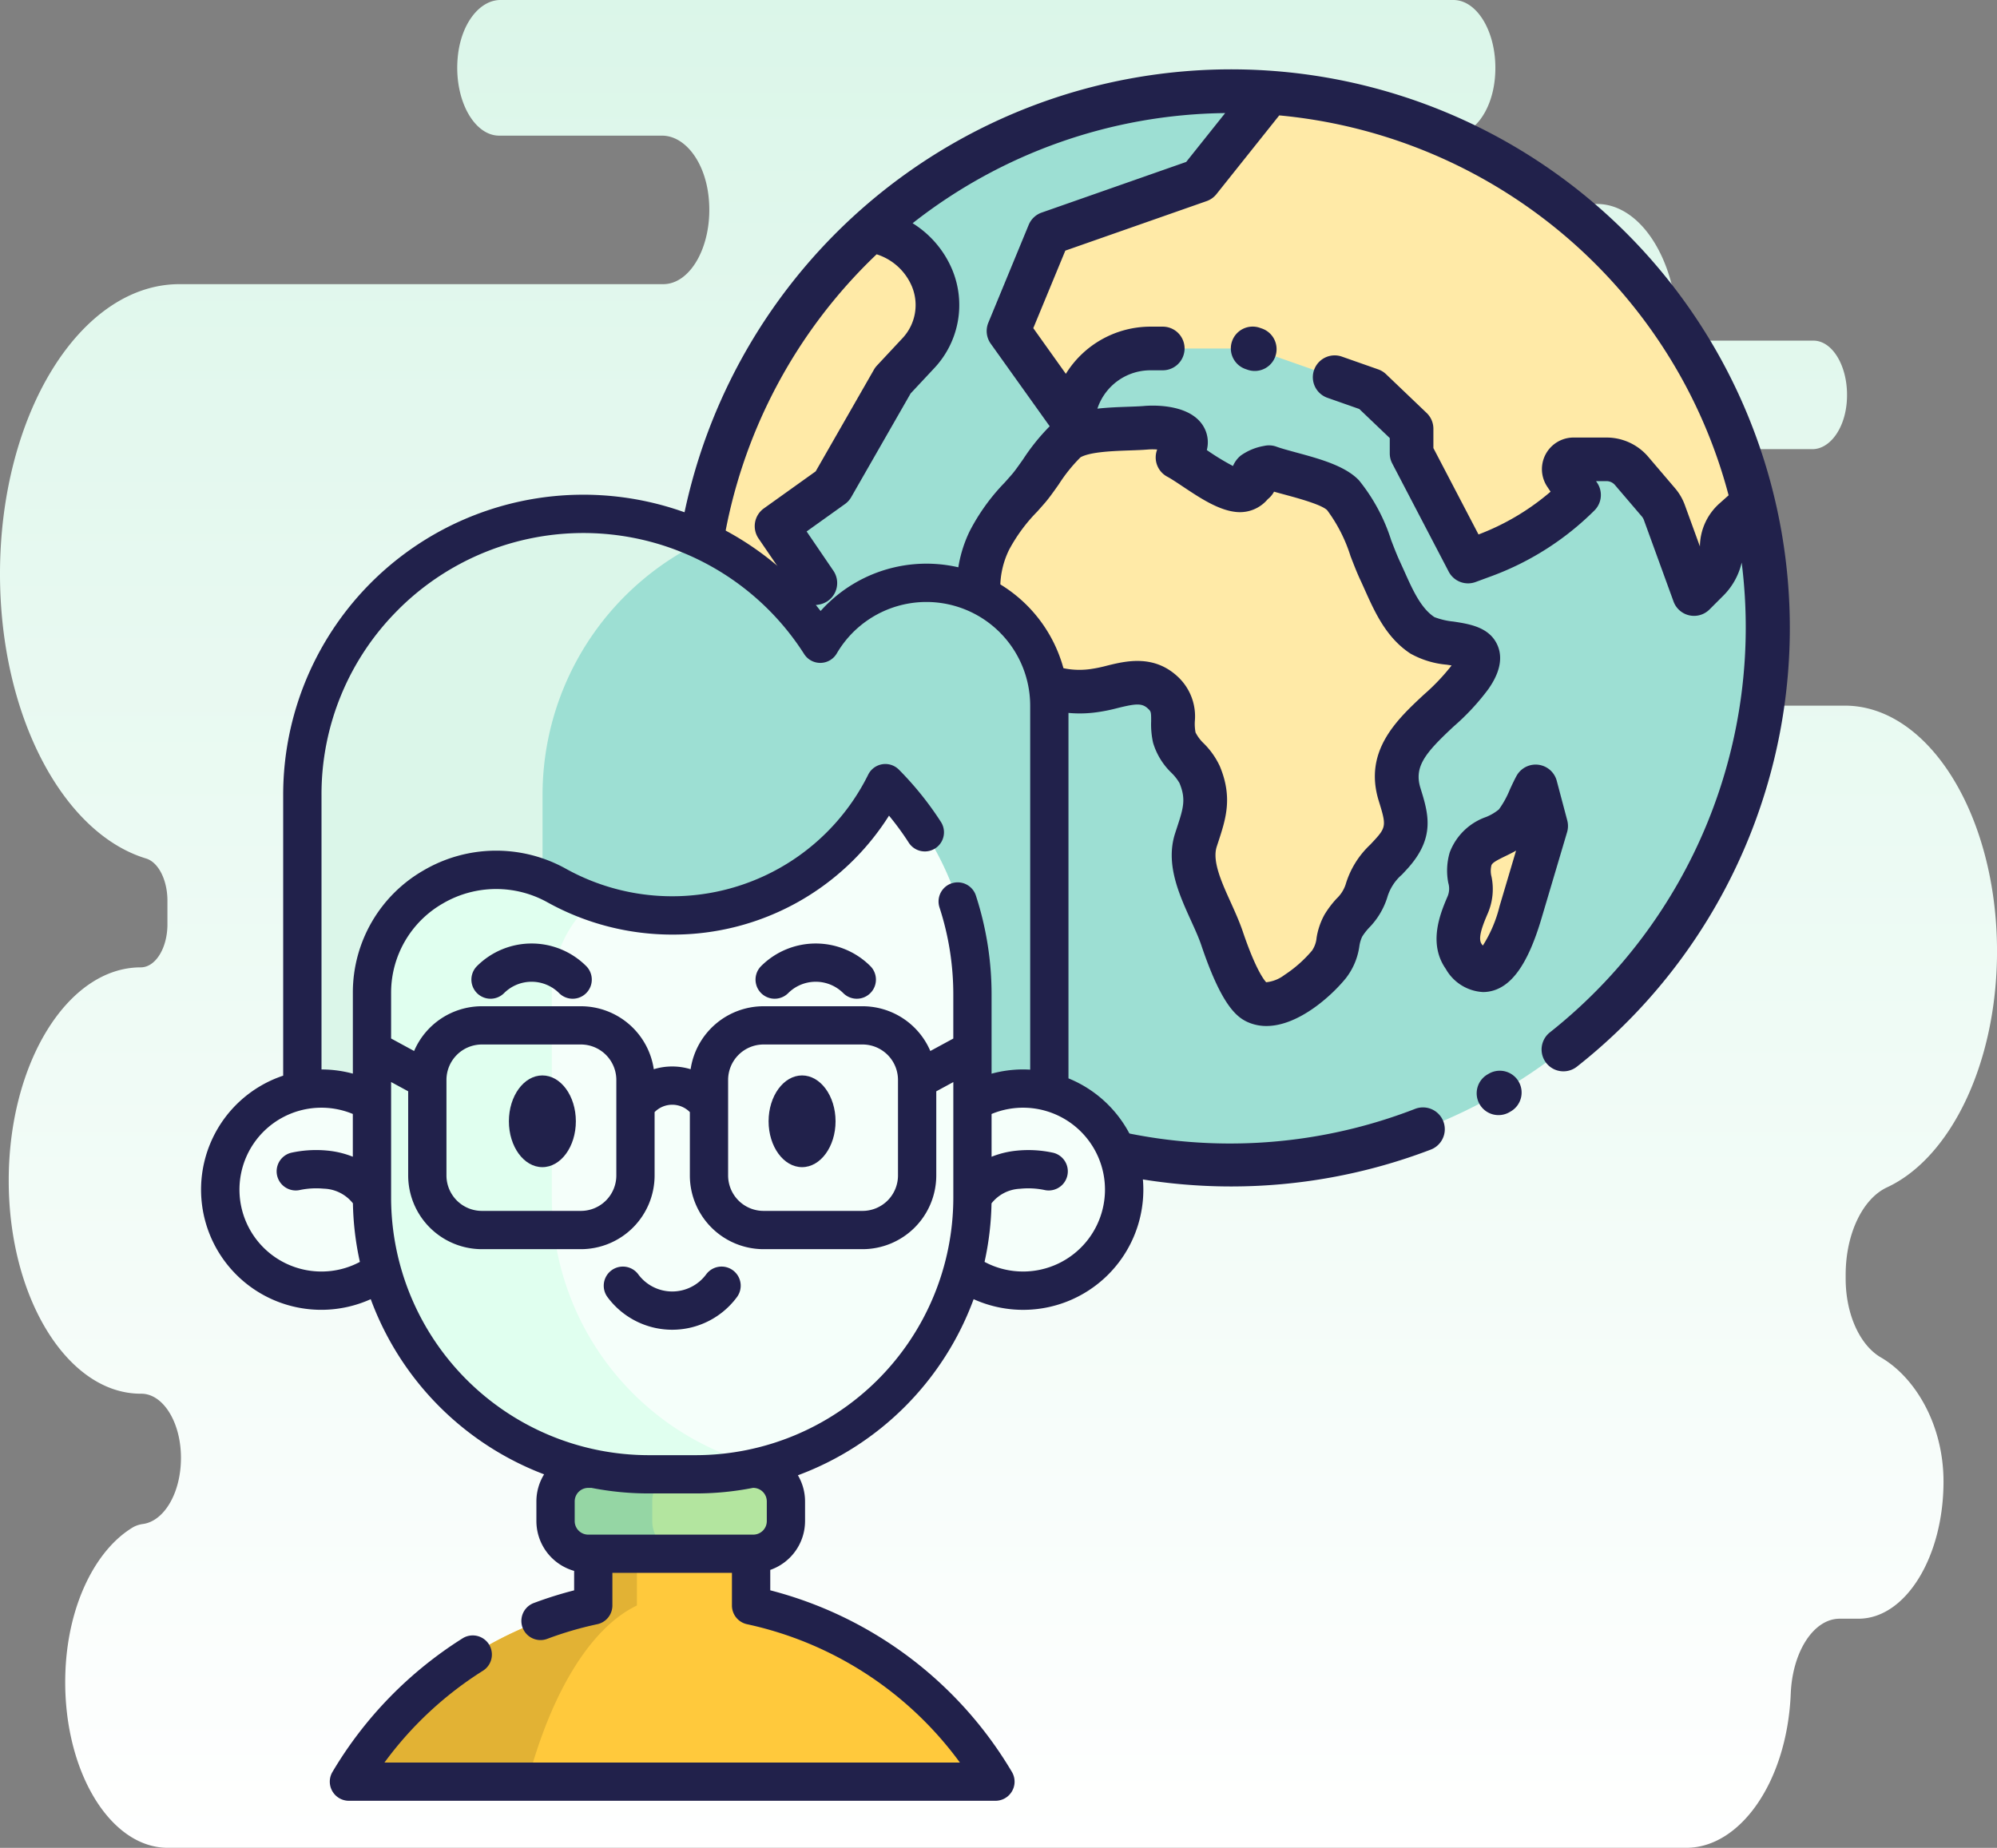<svg xmlns="http://www.w3.org/2000/svg" xmlns:xlink="http://www.w3.org/1999/xlink" width="188" height="174" viewBox="0 0 188 174">
  <rect x="0" y="0" width="188" height="174" fill="#808080" stroke="none"/>
  <defs>
    <linearGradient id="linear-gradient" x1="0.5" x2="0.5" y2="1" gradientUnits="objectBoundingBox">
      <stop offset="0" stop-color="#dbf6e9"/>
      <stop offset="1" stop-color="#fff"/>
    </linearGradient>
  </defs>
  <g id="t1-i3" transform="translate(-180 -1317)">
    <path id="Path_100466" data-name="Path 100466" d="M182.475,98.949H174.22c-4.13,0-7.478-5.406-7.478-12.075h0c0-6.67,3.348-12.076,7.478-12.076h5.2c1.586,0,3-1.816,3.229-4.351.281-3.159-1.228-5.868-3.13-5.868h-12.4c-.209,0-.371-.277-.371-.614-.005-6.769-3.4-12.254-7.6-12.254H114.379c-.957,0-1.837-1.036-2.026-2.552-.256-2.068.716-3.882,1.95-3.882h31.206c1.957,0,3.708-2.218,4.015-5.339.393-3.99-1.506-7.434-3.9-7.434H55.912c-1.957,0-3.708,2.218-4.015,5.338-.393,3.991,1.506,7.435,3.9,7.435H71.123c2.142,0,4.059,2.428,4.395,5.844.43,4.369-1.649,8.139-4.273,8.139H25.7c-9.331,0-16.9,12.215-16.9,27.283h0c0,13.333,5.924,24.426,13.753,26.8,1.172.356,2.009,2.044,2.009,3.971v2.226c0,2.239-1.124,4.054-2.511,4.054h0c-6.865,0-12.43,8.987-12.43,20.073h0c0,11.086,5.565,20.072,12.43,20.072H22.1c2.063,0,3.736,2.7,3.736,6.033v.015c0,3.238-1.536,5.9-3.531,6.214a2.743,2.743,0,0,0-.915.276c-3.508,2.049-6.143,7.181-6.425,13.467-.411,9.136,4.058,16.754,9.628,16.754H167.55c5.061,0,9.42-6.162,9.824-14.311,0-.072.007-.144.01-.216.163-3.95,2.157-7.046,4.608-7.046h1.772c4.417,0,8-5.783,8-12.915h0c0-5.378-2.685-9.827-5.9-11.69-1.961-1.137-3.311-4.048-3.311-7.413v-.373c0-3.847,1.6-7.162,3.893-8.225,5.981-2.779,10.356-11.681,10.356-22.233h0C196.8,109.305,190.387,98.949,182.475,98.949Z" transform="translate(171.2 1284.496)" fill="url(#linear-gradient)"/>
    <g id="Group_55171" data-name="Group 55171" transform="translate(-1.189 -7.891)">
      <g id="Group_55170" data-name="Group 55170" transform="translate(244.472 1331.392)">
        <path id="Path_100456" data-name="Path 100456" d="M85.887,104.388a50.541,50.541,0,1,1,18.5-69.04A50.54,50.54,0,0,1,85.887,104.388Z" transform="translate(-7.999 -8.001)" fill="#9ddfd3"/>
        <g id="Group_55168" data-name="Group 55168" transform="translate(2.391 2.203)">
          <path id="Path_100457" data-name="Path 100457" d="M167.647,168a4.242,4.242,0,0,0-1.373.509c-.381.305.214.7,0,.876-.375.3-.647.844-1.45.793-1.677-.107-4.255-2.277-5.788-3.1,2.471-2.543-1.438-2.924-2.962-2.8-1.973.165-5.387-.013-7.17.991-1.237.7-2.9,3.587-3.9,4.735a21.869,21.869,0,0,0-3.687,4.9c-3.316,7.019,1.788,15.076,9.808,14.134,2.227-.262,4.563-1.662,6.536.186,1.454,1.361.685,2.643,1.07,4.23.334,1.374,1.855,2.219,2.382,3.481,1.01,2.419.37,3.931-.35,6.162-.946,2.927,1.5,6.4,2.452,9.228.479,1.422,1.876,5.406,3.247,6.029,2.156.98,5.536-1.959,6.823-3.541,1.007-1.236.678-2.492,1.354-3.649.732-1.253,1.658-1.629,2.171-3.243a7.535,7.535,0,0,1,2.294-3.444c1.879-2.044,1.587-3.24.836-5.664-1.561-5.036,4.108-7.39,6.662-11.087,2.667-3.86-2.488-2.574-4.508-3.894-2.077-1.358-2.985-3.938-3.985-6.076s-1.83-5.354-3.487-7.111C173.346,169.3,169.461,168.672,167.647,168Z" transform="translate(-113.854 -132.711)" fill="#ffeaa7"/>
          <path id="Path_100458" data-name="Path 100458" d="M368.392,332.434l-2.417,8.147c-.563,1.9-2.555,8.109-5.349,4.131-1.062-1.512-.2-3.492.394-4.884.747-1.755-.263-2.639.259-4.3.6-1.9,3.056-1.969,4.22-3.309a19.9,19.9,0,0,0,1.9-3.512Q367.9,330.571,368.392,332.434Z" transform="translate(-288.509 -263.36)" fill="#ffeaa7"/>
          <path id="Path_100459" data-name="Path 100459" d="M218.785,35.866a50.489,50.489,0,0,0-40.154-25.145l-6.609,8.291-14.165,4.966-3.8,9.212,5.862,8.212.623-1.736a7.3,7.3,0,0,1,6.868-4.832h9.661l11.105,3.9L192,42.388v2.319l5.318,10.186,1.548-.571a24.647,24.647,0,0,0,8.9-5.7L206.483,46.7a.921.921,0,0,1,.767-1.433h3.1a3.1,3.1,0,0,1,2.359,1.088l2.532,2.964a3.1,3.1,0,0,1,.557.955l2.794,7.682,1.33-1.33a4.543,4.543,0,0,0,1.283-3.167,3.418,3.418,0,0,1,1.142-2.494l1.018-.908a3.431,3.431,0,0,1,.846-.554A50.549,50.549,0,0,0,218.785,35.866Z" transform="translate(-124.789 -10.721)" fill="#ffeaa7"/>
          <path id="Path_100460" data-name="Path 100460" d="M30.638,88.123l2.417-2.59a6.6,6.6,0,0,0,1.278-7.021h0a7.373,7.373,0,0,0-5.848-4.5,50.543,50.543,0,0,0-16.074,30.512,41.534,41.534,0,0,1,3.851,3.571c-.022.3,7.071-.891,7.071-.891l-3.651-5.356L24.926,98.1Z" transform="translate(-12.252 -61.004)" fill="#ffeaa7"/>
          <path id="Path_100461" data-name="Path 100461" d="M34.938,295.482a4.338,4.338,0,0,0,2.785-5.466l-.651-2a4.337,4.337,0,0,1,0-2.693h0a4.338,4.338,0,0,0-3.29-5.61l-5.107-1-9.33-7.093-7.713,2.506A50.671,50.671,0,0,0,30.6,308.142l2.3-12Z" transform="translate(-11.637 -218.004)" fill="#ffeaa7"/>
        </g>
        <path id="Path_100462" data-name="Path 100462" d="M369.733,459.314l-.079.046a2.055,2.055,0,1,0,2.062,3.555l.079-.046a2.055,2.055,0,1,0-2.062-3.555Z" transform="translate(-292.876 -364.703)" fill="#21214b"/>
        <path id="Path_100463" data-name="Path 100463" d="M98.167,26.321A52.6,52.6,0,0,0,1.815,39.006a52.6,52.6,0,0,0,69.618,62.736,2.055,2.055,0,0,0-1.475-3.836A48.174,48.174,0,0,1,23.6,91.535l1.841-9.61.887-.288a6.4,6.4,0,0,0,4.1-8.055l-.651-2a2.269,2.269,0,0,1,0-1.417,6.393,6.393,0,0,0-4.848-8.267L20.3,60.987l-8.949-6.8a2.055,2.055,0,0,0-1.879-.319l-5.239,1.7a48.445,48.445,0,0,1-.007-5.611c.207.193.341.323.424.409a2.154,2.154,0,0,0,2.008,1.029,29.847,29.847,0,0,0,3.683-.419c1.734-.256,3.458-.545,3.475-.548a2.055,2.055,0,0,0,1.358-3.184l-2.52-3.7,3.609-2.581a2.056,2.056,0,0,0,.588-.65l5.594-9.766L24.7,28.134a8.68,8.68,0,0,0,1.675-9.206,9.451,9.451,0,0,0-3.743-4.409A48.424,48.424,0,0,1,52.056,4.148l-3.669,4.6-13.607,4.77a2.054,2.054,0,0,0-1.22,1.156l-3.8,9.212a2.055,2.055,0,0,0,.227,1.978l5.55,7.775a19.53,19.53,0,0,0-2.493,3.093c-.405.575-.788,1.118-1.052,1.423-.23.265-.46.524-.688.78A19.23,19.23,0,0,0,28,43.525,12.245,12.245,0,0,0,29.015,55.9,11.533,11.533,0,0,0,39.9,60.577a16,16,0,0,0,2.007-.4c1.762-.436,2.32-.479,2.885.05.275.257.3.306.295,1.179a7.988,7.988,0,0,0,.183,2.036,6.5,6.5,0,0,0,1.737,2.837,4.6,4.6,0,0,1,.745.951c.641,1.536.362,2.386-.25,4.25q-.079.239-.159.489c-.929,2.876.366,5.729,1.509,8.246.371.817.722,1.589.951,2.271,1.848,5.483,3.233,6.738,4.344,7.244a4.283,4.283,0,0,0,1.793.381c2.962,0,6.053-2.751,7.473-4.494a6.316,6.316,0,0,0,1.272-2.992,3.276,3.276,0,0,1,.263-.918,5.383,5.383,0,0,1,.674-.867,7.131,7.131,0,0,0,1.681-2.792A4.522,4.522,0,0,1,68.7,75.854c.141-.15.292-.311.454-.487,2.737-2.978,2.032-5.253,1.286-7.662-.628-2.027.471-3.323,3.127-5.8a22.2,22.2,0,0,0,3.263-3.514c.4-.583,1.628-2.357.87-4.116-.743-1.724-2.632-2.014-4.15-2.247a6.809,6.809,0,0,1-1.794-.419c-1.271-.831-2.049-2.566-2.8-4.244-.15-.334-.3-.664-.447-.984-.267-.571-.534-1.262-.817-1.993a17.239,17.239,0,0,0-3.037-5.657c-1.3-1.374-3.741-2.035-5.9-2.62-.725-.2-1.41-.382-1.861-.548a2.053,2.053,0,0,0-1.181-.073,5.332,5.332,0,0,0-2.19.907,2.553,2.553,0,0,0-.732.984,23.5,23.5,0,0,1-2.423-1.475l-.04-.027a2.913,2.913,0,0,0-.183-1.978c-1.148-2.428-4.959-2.238-5.71-2.174-.427.036-.967.055-1.539.075-.9.032-1.89.068-2.871.178l.051-.141a5.254,5.254,0,0,1,4.934-3.471H46.18a2.055,2.055,0,1,0,0-4.11H45.012A9.38,9.38,0,0,0,37.057,28.7L33.992,24.4,37.008,17.1l13.3-4.662a2.056,2.056,0,0,0,.927-.658l5.911-7.414A48.461,48.461,0,0,1,94.608,28.376a47.954,47.954,0,0,1,4.842,11.762l-.871.777a5.489,5.489,0,0,0-1.829,3.993c0,.017,0,.033,0,.05l-1.419-3.9a5.13,5.13,0,0,0-.925-1.587L91.873,36.5A5.15,5.15,0,0,0,87.952,34.7h-3.1a2.976,2.976,0,0,0-2.476,4.627l.314.471a22.774,22.774,0,0,1-6.784,4.029l-4.248-8.136V33.871a2.054,2.054,0,0,0-.636-1.486L67.2,28.733a2.058,2.058,0,0,0-.738-.452l-3.443-1.21a2.055,2.055,0,0,0-1.363,3.877l3.026,1.063,2.869,2.739v1.44a2.055,2.055,0,0,0,.233.951L73.1,47.327a2.054,2.054,0,0,0,2.532.977l1.548-.571a26.893,26.893,0,0,0,9.643-6.171,2.055,2.055,0,0,0,.257-2.593l-.109-.164h.981a1.046,1.046,0,0,1,.8.367l2.532,2.964a1.044,1.044,0,0,1,.188.322l2.794,7.682a2.055,2.055,0,0,0,3.384.75l1.33-1.33a6.415,6.415,0,0,0,1.7-3.09A48.661,48.661,0,0,1,82.608,90.726a2.055,2.055,0,0,0,2.537,3.233A52.605,52.605,0,0,0,98.167,26.321ZM9.717,58.106l8.473,6.443a2.053,2.053,0,0,0,.85.381l5.107,1a2.283,2.283,0,0,1,1.732,2.952,6.352,6.352,0,0,0-.006,3.968l.651,2a2.286,2.286,0,0,1-1.466,2.877l-2.042.664a2.054,2.054,0,0,0-1.383,1.568L19.99,88.538a49.029,49.029,0,0,1-9.361-11.676,48.227,48.227,0,0,1-5.97-17.113ZM4.351,49.42a2.091,2.091,0,0,0,.034.265A1.986,1.986,0,0,1,4.351,49.42ZM22.573,20.494a4.561,4.561,0,0,1-.88,4.836l-2.417,2.59a2.063,2.063,0,0,0-.281.381l-5.489,9.584L8.626,41.374a2.055,2.055,0,0,0-.5,2.829l1.825,2.676c-1.052.157-2,.286-2.623.354-.121-.116-.247-.233-.377-.354-.488-.454-1.167-1.06-2.179-1.945A48.571,48.571,0,0,1,19.243,17.446,5.342,5.342,0,0,1,22.573,20.494Zm20.472,15.42c.622-.022,1.211-.043,1.736-.087a5.589,5.589,0,0,1,.875,0,2.055,2.055,0,0,0,.945,2.557c.386.206.922.564,1.49.943,1.606,1.071,3.427,2.284,5.137,2.393a3.409,3.409,0,0,0,2.791-1.163c.03-.03.058-.06.087-.087a2.2,2.2,0,0,0,.55-.673c.329.094.674.187,1.028.283,1.217.329,3.481.943,3.982,1.473a14.586,14.586,0,0,1,2.193,4.318c.309.8.6,1.554.928,2.254.141.3.279.61.419.923.948,2.115,2.023,4.512,4.3,6a8.494,8.494,0,0,0,3.42,1.042c.135.021.29.045.448.07A19.87,19.87,0,0,1,70.769,58.9c-2.544,2.369-5.71,5.318-4.252,10.021.688,2.221.72,2.461-.386,3.665-.151.164-.291.314-.423.454A8.444,8.444,0,0,0,63.392,76.8a3.208,3.208,0,0,1-.837,1.306,9.186,9.186,0,0,0-1.15,1.522,6.66,6.66,0,0,0-.744,2.183,2.518,2.518,0,0,1-.429,1.2,11.978,11.978,0,0,1-2.594,2.294,3.39,3.39,0,0,1-1.722.686C55.7,85.76,54.9,84.731,53.7,81.169c-.3-.879-.707-1.783-1.1-2.657-.875-1.928-1.78-3.921-1.34-5.283q.078-.241.154-.471c.7-2.143,1.367-4.167.137-7.114a7.411,7.411,0,0,0-1.5-2.132,3.82,3.82,0,0,1-.785-1.043,4.442,4.442,0,0,1-.067-1.04,5.1,5.1,0,0,0-1.6-4.207c-2.274-2.129-4.926-1.473-6.681-1.039a12.89,12.89,0,0,1-1.5.312,7.382,7.382,0,0,1-7.073-2.99,8.136,8.136,0,0,1-.637-8.225,15.6,15.6,0,0,1,2.66-3.612c.239-.269.479-.539.72-.817.4-.462.842-1.088,1.308-1.75a14.856,14.856,0,0,1,2.044-2.542C39.364,36.044,41.491,35.969,43.044,35.914Z" transform="translate(0 -0.001)" fill="#21214b"/>
        <path id="Path_100464" data-name="Path 100464" d="M355.061,340.085c2.1-.343,3.672-2.523,4.96-6.862l2.417-8.147a2.056,2.056,0,0,0,.016-1.112l-.989-3.727a2.055,2.055,0,0,0-3.792-.453c-.225.415-.428.855-.624,1.28a8.83,8.83,0,0,1-1.026,1.863,4.536,4.536,0,0,1-1.206.715,5.65,5.65,0,0,0-3.422,3.326,6.02,6.02,0,0,0-.136,2.9,1.87,1.87,0,0,1-.053,1.211l-.021.048c-.654,1.535-1.871,4.392-.165,6.822a4.28,4.28,0,0,0,3.493,2.179A3.339,3.339,0,0,0,355.061,340.085Zm-.678-4.5c-.393-.559.194-1.937.583-2.849l.021-.048a5.783,5.783,0,0,0,.337-3.424,2.154,2.154,0,0,1-.008-1.067c.081-.256.562-.5,1.287-.855.322-.155.676-.326,1.033-.533l-1.555,5.241a12.467,12.467,0,0,1-1.572,3.7C354.47,335.708,354.428,335.652,354.383,335.588Z" transform="translate(-278.194 -253.215)" fill="#21214b"/>
        <path id="Path_100465" data-name="Path 100465" d="M258.779,118.175a2.055,2.055,0,1,0-1.36,3.878l.139.048a2.055,2.055,0,1,0,1.36-3.878Z" transform="translate(-203.426 -93.797)" fill="#21214b"/>
      </g>
      <g id="chico" transform="translate(200.127 1371.478)">
        <g id="Group_53406" data-name="Group 53406" transform="translate(1.802 1.801)">
          <path id="Path_99303" data-name="Path 99303" d="M190.171,411.3H129.31a35.378,35.378,0,0,1,23-16.587V381.832h14.861v12.877A35.379,35.379,0,0,1,190.171,411.3Z" transform="translate(-117.197 -291.918)" fill="#ffc93c"/>
          <path id="Path_99304" data-name="Path 99304" d="M156.416,381.828v12.878c-4.378,2.092-8.082,8.236-10.294,16.587H129.31a35.377,35.377,0,0,1,23-16.587V381.828Z" transform="translate(-117.197 -291.915)" fill="#e2b234"/>
          <path id="Path_99305" data-name="Path 99305" d="M228.887,389.835H213.348a3.075,3.075,0,0,1-3.075-3.074v-1.854a3.075,3.075,0,0,1,3.075-3.075h15.539a3.075,3.075,0,0,1,3.074,3.075v1.854A3.075,3.075,0,0,1,228.887,389.835Z" transform="translate(-178.713 -291.918)" fill="#b3e59f"/>
          <path id="Path_99306" data-name="Path 99306" d="M222.453,389.833h-9.105a3.074,3.074,0,0,1-3.074-3.074V384.9a3.076,3.076,0,0,1,3.074-3.077h9.105a3.076,3.076,0,0,0-3.074,3.077v1.854A3.074,3.074,0,0,0,222.453,389.833Z" transform="translate(-178.714 -291.915)" fill="#95d6a4"/>
          <path id="Path_99307" data-name="Path 99307" d="M181.36,69.615V25.559A11.57,11.57,0,0,0,159.8,19.725a26.456,26.456,0,0,0-48.758,14.232V69.407" transform="translate(-103.316 -7.499)" fill="#9ddfd3"/>
          <path id="Path_99308" data-name="Path 99308" d="M111.04,69.406V33.956A26.463,26.463,0,0,1,148.8,10.032a26.471,26.471,0,0,0-15.148,23.924v35.45Z" transform="translate(-103.315 -7.498)" fill="#dbf6e9"/>
          <g id="Group_53405" data-name="Group 53405" transform="translate(0 54.115)">
            <circle id="Ellipse_6" data-name="Ellipse 6" cx="9.514" cy="9.514" r="9.514" fill="#f5fffa"/>
            <circle id="Ellipse_7" data-name="Ellipse 7" cx="9.514" cy="9.514" r="9.514" transform="translate(66.06)" fill="#f5fffa"/>
          </g>
          <path id="Path_99309" data-name="Path 99309" d="M194.855,133V152.12a26.045,26.045,0,0,1-26.045,26.045h-4.438a26.047,26.047,0,0,1-26.047-26.045V133c0-.077,0-.156,0-.233a11.691,11.691,0,0,1,17.43-10.015,22.4,22.4,0,0,0,30.9-9.662A28.166,28.166,0,0,1,194.855,133Z" transform="translate(-124.046 -87.728)" fill="#f5fffa"/>
          <path id="Path_99310" data-name="Path 99310" d="M175.06,203.226a25.989,25.989,0,0,1-6.247.757h-4.439a26.047,26.047,0,0,1-26.047-26.045V158.819c0-.077,0-.156,0-.233a11.691,11.691,0,0,1,17.43-10.015,22.052,22.052,0,0,0,3.336,1.5,11.386,11.386,0,0,0-3.833,8.512c0,.077,0,.156,0,.233v19.118A26.053,26.053,0,0,0,175.06,203.226Z" transform="translate(-124.048 -113.546)" fill="#e0ffef"/>
        </g>
        <g id="Group_53407" data-name="Group 53407" transform="translate(0)">
          <path id="Path_99311" data-name="Path 99311" d="M153.028,54.955V19.863a13.37,13.37,0,0,0-23.334-8.918A28.258,28.258,0,0,0,79.1,28.26V54.7a11.316,11.316,0,1,0,8.243,21.046,27.992,27.992,0,0,0,16.321,16.495,4.843,4.843,0,0,0-.726,2.548v1.854a4.881,4.881,0,0,0,3.553,4.689v1.833a36.43,36.43,0,0,0-3.8,1.194,1.8,1.8,0,1,0,1.269,3.372,33.132,33.132,0,0,1,4.708-1.378,1.8,1.8,0,0,0,1.424-1.761v-3.073h11.255v3.073a1.8,1.8,0,0,0,1.425,1.762,33.6,33.6,0,0,1,20.033,13.023H88.636a33.811,33.811,0,0,1,9.269-8.642,1.8,1.8,0,1,0-1.917-3.051,37.418,37.418,0,0,0-12.247,12.577,1.8,1.8,0,0,0,1.55,2.719h60.861a1.8,1.8,0,0,0,1.55-2.719,37.253,37.253,0,0,0-22.748-17.1v-1.921a4.88,4.88,0,0,0,3.276-4.6V94.792a4.843,4.843,0,0,0-.674-2.463A27.99,27.99,0,0,0,144.1,75.747a11.316,11.316,0,1,0,8.926-20.793Zm-63.1-44.131A24.653,24.653,0,0,1,128.145,15a1.8,1.8,0,0,0,3.073-.061,9.77,9.77,0,0,1,18.206,4.927V54.136c-.222-.013-.445-.022-.671-.022a11.337,11.337,0,0,0-2.964.4V47.076a30.068,30.068,0,0,0-1.477-9.335,1.8,1.8,0,0,0-3.426,1.117,26.461,26.461,0,0,1,1.3,8.218v4.129l-2.163,1.173a6.948,6.948,0,0,0-6.38-4.214h-9.322a6.948,6.948,0,0,0-6.864,5.93,5.933,5.933,0,0,0-3.467,0,6.948,6.948,0,0,0-6.864-5.93H97.806a6.948,6.948,0,0,0-6.38,4.214L89.26,51.2V47.076c0-.059,0-.119,0-.178,0-.014,0-.027,0-.041A9.682,9.682,0,0,1,94.11,38.5a9.933,9.933,0,0,1,9.909-.1,24.215,24.215,0,0,0,11.706,3.017,24.022,24.022,0,0,0,20.408-11.2,26.582,26.582,0,0,1,1.859,2.543,1.8,1.8,0,1,0,3.03-1.95,30.173,30.173,0,0,0-3.955-4.923,1.8,1.8,0,0,0-2.893.47,20.6,20.6,0,0,1-28.409,8.887,13.506,13.506,0,0,0-13.472.141,13.254,13.254,0,0,0-6.634,11.418c0,.088,0,.178,0,.266V54.51a11.354,11.354,0,0,0-2.951-.394V28.26a24.5,24.5,0,0,1,7.223-17.436ZM136.979,55.1v9a3.339,3.339,0,0,1-3.335,3.335h-9.322a3.339,3.339,0,0,1-3.335-3.335v-9a3.339,3.339,0,0,1,3.335-3.335h9.322a3.339,3.339,0,0,1,3.335,3.335Zm-26.516,0v9a3.339,3.339,0,0,1-3.335,3.335H97.806A3.339,3.339,0,0,1,94.471,64.1v-9a3.339,3.339,0,0,1,3.335-3.335h9.322a3.339,3.339,0,0,1,3.335,3.335ZM82.694,73.143a7.713,7.713,0,1,1,2.962-14.836v4.027a8.563,8.563,0,0,0-2.382-.576,10.931,10.931,0,0,0-3.417.2,1.8,1.8,0,1,0,.859,3.5,7.582,7.582,0,0,1,2.2-.116,3.636,3.636,0,0,1,2.749,1.379,27.786,27.786,0,0,0,.656,5.515A7.639,7.639,0,0,1,82.694,73.143Zm40.662,20.373a1.275,1.275,0,0,1,1.273,1.275v1.854a1.274,1.274,0,0,1-1.273,1.273H107.817a1.274,1.274,0,0,1-1.273-1.273V94.791a1.275,1.275,0,0,1,1.273-1.275h.308a27.874,27.874,0,0,0,5.38.523h4.439a27.887,27.887,0,0,0,5.38-.523Zm-5.412-3.08h-4.439A24.272,24.272,0,0,1,89.26,66.193V55.3l1.608.872V64.1a6.946,6.946,0,0,0,6.938,6.938h9.322a6.946,6.946,0,0,0,6.938-6.938V58.133a2.328,2.328,0,0,1,3.319,0V64.1a6.946,6.946,0,0,0,6.938,6.938h9.322a6.946,6.946,0,0,0,6.938-6.938V56.175l1.605-.871V66.193a24.271,24.271,0,0,1-24.244,24.243Zm30.81-17.294a7.649,7.649,0,0,1-3.626-.907,27.791,27.791,0,0,0,.655-5.509,3.6,3.6,0,0,1,2.666-1.374,7.534,7.534,0,0,1,2.291.108,1.8,1.8,0,0,0,.852-3.5,10.924,10.924,0,0,0-3.418-.2,8.566,8.566,0,0,0-2.385.577V58.309a7.713,7.713,0,1,1,2.964,14.834Z" transform="translate(-71.379 0)" fill="#21214b"/>
          <ellipse id="Ellipse_8" data-name="Ellipse 8" cx="3.152" cy="4.318" rx="3.152" ry="4.318" transform="translate(28.97 54.679)" fill="#21214b"/>
          <path id="Path_99312" data-name="Path 99312" d="M296.924,227.64c-1.738,0-3.152,1.937-3.152,4.318s1.414,4.318,3.152,4.318,3.152-1.937,3.152-4.318S298.661,227.64,296.924,227.64Z" transform="translate(-240.354 -172.961)" fill="#21214b"/>
          <path id="Path_99313" data-name="Path 99313" d="M177.82,178.044a1.8,1.8,0,1,0,2.547,2.548,3.67,3.67,0,0,1,5.184,0,1.8,1.8,0,1,0,2.548-2.548A7.276,7.276,0,0,0,177.82,178.044Z" transform="translate(-151.852 -133.663)" fill="#21214b"/>
          <path id="Path_99314" data-name="Path 99314" d="M289.182,178.044a1.8,1.8,0,1,0,2.547,2.548,3.67,3.67,0,0,1,5.184,0,1.8,1.8,0,1,0,2.548-2.548A7.277,7.277,0,0,0,289.182,178.044Z" transform="translate(-236.465 -133.663)" fill="#21214b"/>
          <path id="Path_99315" data-name="Path 99315" d="M241.327,302.926a1.8,1.8,0,0,0-2.519.38,3.973,3.973,0,0,1-6.391,0,1.8,1.8,0,1,0-2.9,2.139,7.576,7.576,0,0,0,12.189,0A1.8,1.8,0,0,0,241.327,302.926Z" transform="translate(-191.266 -229.896)" fill="#21214b"/>
        </g>
      </g>
    </g>
  </g>
</svg>
